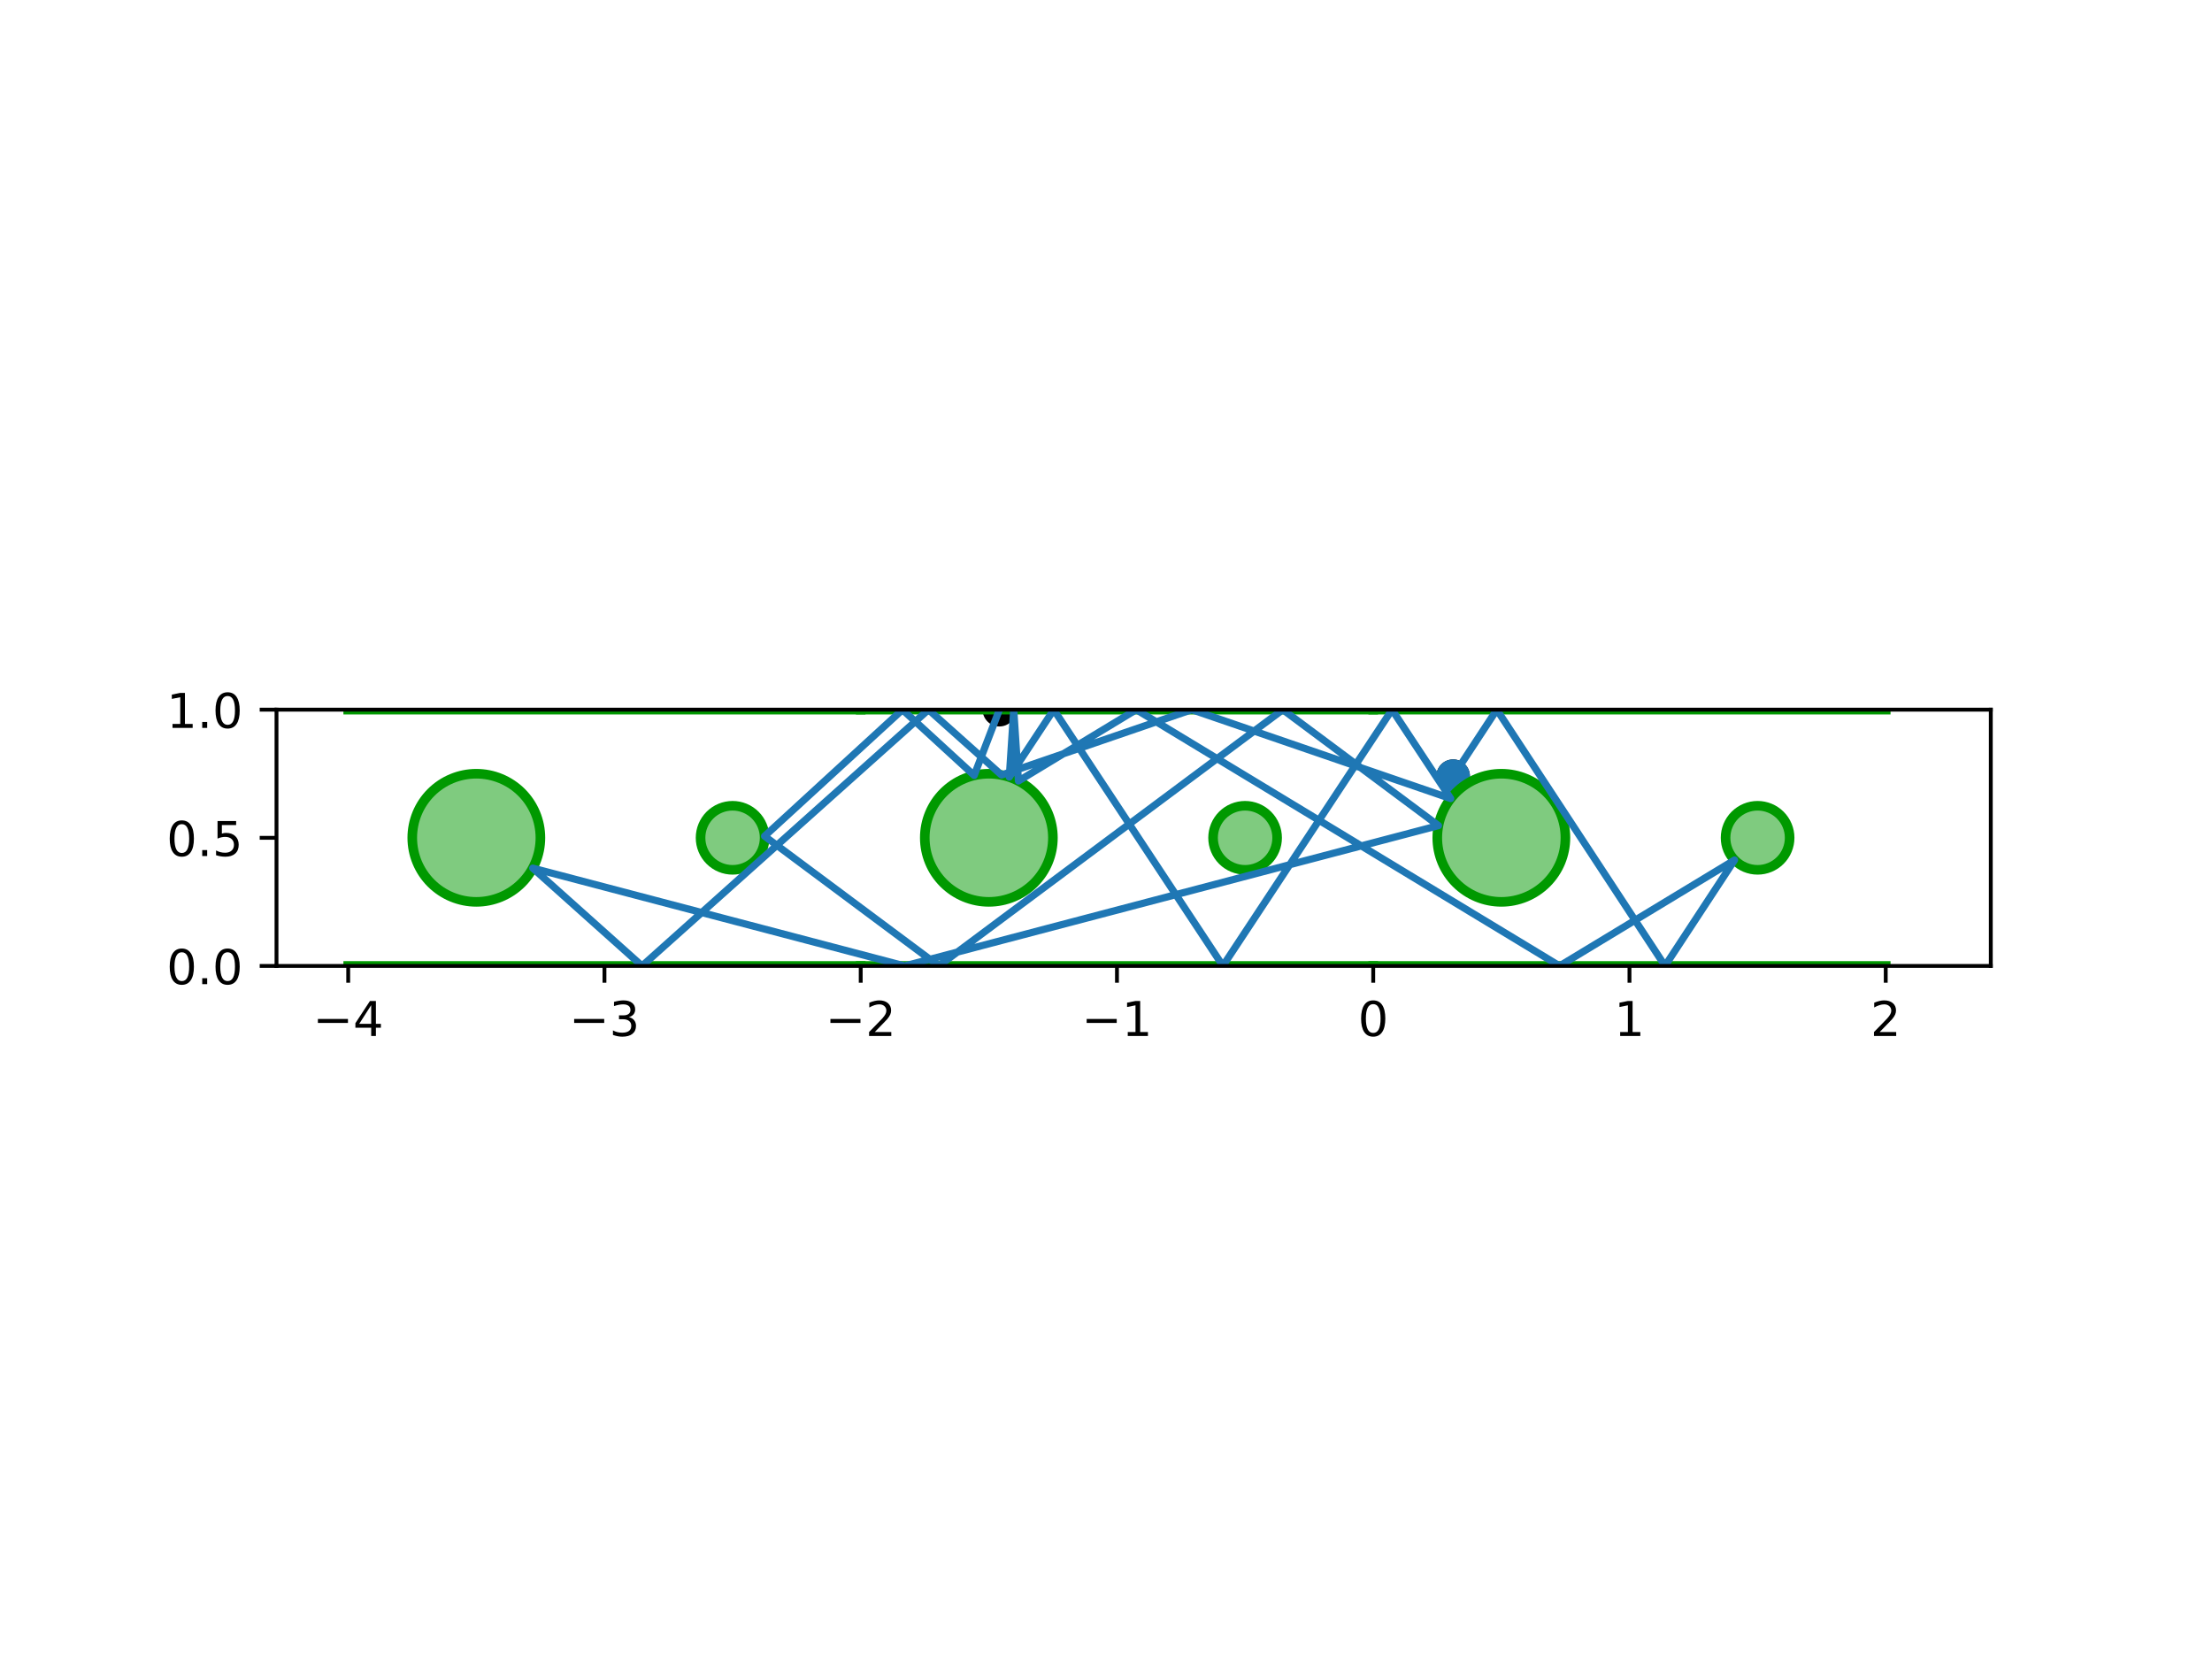 <?xml version="1.0" encoding="utf-8" standalone="no"?>
<!DOCTYPE svg PUBLIC "-//W3C//DTD SVG 1.1//EN"
  "http://www.w3.org/Graphics/SVG/1.1/DTD/svg11.dtd">
<!-- Created with matplotlib (http://matplotlib.org/) -->
<svg height="345.6pt" version="1.1" viewBox="0 0 460.8 345.6" width="460.8pt" xmlns="http://www.w3.org/2000/svg" xmlns:xlink="http://www.w3.org/1999/xlink">
 <defs>
  <style type="text/css">
*{stroke-linecap:butt;stroke-linejoin:round;}
  </style>
 </defs>
 <g id="figure_1">
  <g id="patch_1">
   <path d="M 0 345.6 
L 460.8 345.6 
L 460.8 0 
L 0 0 
z
" style="fill:#ffffff;"/>
  </g>
  <g id="axes_1">
   <g id="patch_2">
    <path d="M 57.6 201.219 
L 414.72 201.219 
L 414.72 147.837 
L 57.6 147.837 
z
" style="fill:#ffffff;"/>
   </g>
   <g id="PathCollection_1">
    <defs>
     <path d="M 0 3 
C 0.796 3 1.559 2.684 2.121 2.121 
C 2.684 1.559 3 0.796 3 0 
C 3 -0.796 2.684 -1.559 2.121 -2.121 
C 1.559 -2.684 0.796 -3 0 -3 
C -0.796 -3 -1.559 -2.684 -2.121 -2.121 
C -2.684 -1.559 -3 -0.796 -3 0 
C -3 0.796 -2.684 1.559 -2.121 2.121 
C -1.559 2.684 -0.796 3 0 3 
z
" id="mc7af3fd97e" style="stroke:#000000;"/>
    </defs>
    <g clip-path="url(#p6a2ab13ccb)">
     <use style="stroke:#000000;" x="302.718" xlink:href="#mc7af3fd97e" y="161.693"/>
    </g>
   </g>
   <g id="PathCollection_2">
    <defs>
     <path d="M 0 3 
C 0.796 3 1.559 2.684 2.121 2.121 
C 2.684 1.559 3 0.796 3 0 
C 3 -0.796 2.684 -1.559 2.121 -2.121 
C 1.559 -2.684 0.796 -3 0 -3 
C -0.796 -3 -1.559 -2.684 -2.121 -2.121 
C -2.684 -1.559 -3 -0.796 -3 0 
C -3 0.796 -2.684 1.559 -2.121 2.121 
C -1.559 2.684 -0.796 3 0 3 
z
" id="m2e1e72c2ce" style="stroke:#1f77b4;"/>
    </defs>
    <g clip-path="url(#p6a2ab13ccb)">
     <use style="fill:#1f77b4;stroke:#1f77b4;" x="302.718" xlink:href="#m2e1e72c2ce" y="161.693"/>
    </g>
   </g>
   <g id="PathCollection_3">
    <g clip-path="url(#p6a2ab13ccb)">
     <use style="stroke:#000000;" x="208.192" xlink:href="#mc7af3fd97e" y="147.837"/>
    </g>
   </g>
   <g id="patch_3">
    <path clip-path="url(#p6a2ab13ccb)" d="M 99.229 187.874 
C 102.768 187.874 106.163 186.467 108.666 183.965 
C 111.168 181.462 112.575 178.067 112.575 174.528 
C 112.575 170.989 111.168 167.594 108.666 165.091 
C 106.163 162.589 102.768 161.182 99.229 161.182 
C 95.69 161.182 92.295 162.589 89.792 165.091 
C 87.289 167.594 85.883 170.989 85.883 174.528 
C 85.883 178.067 87.289 181.462 89.792 183.965 
C 92.295 186.467 95.69 187.874 99.229 187.874 
z
" style="fill:#009900;fill-opacity:0.5;stroke:#009900;stroke-linejoin:miter;stroke-width:2;"/>
   </g>
   <g id="patch_4">
    <path clip-path="url(#p6a2ab13ccb)" d="M 152.611 181.201 
C 154.381 181.201 156.078 180.498 157.33 179.246 
C 158.581 177.995 159.284 176.298 159.284 174.528 
C 159.284 172.758 158.581 171.061 157.33 169.81 
C 156.078 168.558 154.381 167.855 152.611 167.855 
C 150.842 167.855 149.144 168.558 147.893 169.81 
C 146.642 171.061 145.939 172.758 145.939 174.528 
C 145.939 176.298 146.642 177.995 147.893 179.246 
C 149.144 180.498 150.842 181.201 152.611 181.201 
z
" style="fill:#009900;fill-opacity:0.5;stroke:#009900;stroke-linejoin:miter;stroke-width:2;"/>
   </g>
   <g id="patch_5">
    <path clip-path="url(#p6a2ab13ccb)" d="M 205.994 187.874 
C 209.533 187.874 212.928 186.467 215.431 183.965 
C 217.933 181.462 219.34 178.067 219.34 174.528 
C 219.34 170.989 217.933 167.594 215.431 165.091 
C 212.928 162.589 209.533 161.182 205.994 161.182 
C 202.455 161.182 199.06 162.589 196.557 165.091 
C 194.054 167.594 192.648 170.989 192.648 174.528 
C 192.648 178.067 194.054 181.462 196.557 183.965 
C 199.06 186.467 202.455 187.874 205.994 187.874 
z
" style="fill:#009900;fill-opacity:0.5;stroke:#009900;stroke-linejoin:miter;stroke-width:2;"/>
   </g>
   <g id="patch_6">
    <path clip-path="url(#p6a2ab13ccb)" d="M 259.376 181.201 
C 261.146 181.201 262.843 180.498 264.095 179.246 
C 265.346 177.995 266.049 176.298 266.049 174.528 
C 266.049 172.758 265.346 171.061 264.095 169.81 
C 262.843 168.558 261.146 167.855 259.376 167.855 
C 257.607 167.855 255.909 168.558 254.658 169.81 
C 253.407 171.061 252.704 172.758 252.704 174.528 
C 252.704 176.298 253.407 177.995 254.658 179.246 
C 255.909 180.498 257.607 181.201 259.376 181.201 
z
" style="fill:#009900;fill-opacity:0.5;stroke:#009900;stroke-linejoin:miter;stroke-width:2;"/>
   </g>
   <g id="patch_7">
    <path clip-path="url(#p6a2ab13ccb)" d="M 312.759 187.874 
C 316.298 187.874 319.693 186.467 322.196 183.965 
C 324.698 181.462 326.105 178.067 326.105 174.528 
C 326.105 170.989 324.698 167.594 322.196 165.091 
C 319.693 162.589 316.298 161.182 312.759 161.182 
C 309.22 161.182 305.825 162.589 303.322 165.091 
C 300.819 167.594 299.413 170.989 299.413 174.528 
C 299.413 178.067 300.819 181.462 303.322 183.965 
C 305.825 186.467 309.22 187.874 312.759 187.874 
z
" style="fill:#009900;fill-opacity:0.5;stroke:#009900;stroke-linejoin:miter;stroke-width:2;"/>
   </g>
   <g id="patch_8">
    <path clip-path="url(#p6a2ab13ccb)" d="M 366.141 181.201 
C 367.911 181.201 369.608 180.498 370.86 179.246 
C 372.111 177.995 372.814 176.298 372.814 174.528 
C 372.814 172.758 372.111 171.061 370.86 169.81 
C 369.608 168.558 367.911 167.855 366.141 167.855 
C 364.372 167.855 362.674 168.558 361.423 169.81 
C 360.172 171.061 359.469 172.758 359.469 174.528 
C 359.469 176.298 360.172 177.995 361.423 179.246 
C 362.674 180.498 364.372 181.201 366.141 181.201 
z
" style="fill:#009900;fill-opacity:0.5;stroke:#009900;stroke-linejoin:miter;stroke-width:2;"/>
   </g>
   <g id="matplotlib.axis_1">
    <g id="xtick_1">
     <g id="line2d_1">
      <defs>
       <path d="M 0 0 
L 0 3.5 
" id="mcc41246e68" style="stroke:#000000;stroke-width:0.8;"/>
      </defs>
      <g>
       <use style="stroke:#000000;stroke-width:0.8;" x="72.538" xlink:href="#mcc41246e68" y="201.219"/>
      </g>
     </g>
     <g id="text_1">
      <!-- −4 -->
      <defs>
       <path d="M 10.594 35.5 
L 73.188 35.5 
L 73.188 27.203 
L 10.594 27.203 
z
" id="DejaVuSans-2212"/>
       <path d="M 37.797 64.312 
L 12.891 25.391 
L 37.797 25.391 
z
M 35.203 72.906 
L 47.609 72.906 
L 47.609 25.391 
L 58.016 25.391 
L 58.016 17.188 
L 47.609 17.188 
L 47.609 0 
L 37.797 0 
L 37.797 17.188 
L 4.891 17.188 
L 4.891 26.703 
z
" id="DejaVuSans-34"/>
      </defs>
      <g transform="translate(65.167 215.818)scale(0.1 -0.1)">
       <use xlink:href="#DejaVuSans-2212"/>
       <use x="83.789" xlink:href="#DejaVuSans-34"/>
      </g>
     </g>
    </g>
    <g id="xtick_2">
     <g id="line2d_2">
      <g>
       <use style="stroke:#000000;stroke-width:0.8;" x="125.92" xlink:href="#mcc41246e68" y="201.219"/>
      </g>
     </g>
     <g id="text_2">
      <!-- −3 -->
      <defs>
       <path d="M 40.578 39.312 
Q 47.656 37.797 51.625 33 
Q 55.609 28.219 55.609 21.188 
Q 55.609 10.406 48.188 4.484 
Q 40.766 -1.422 27.094 -1.422 
Q 22.516 -1.422 17.656 -0.516 
Q 12.797 0.391 7.625 2.203 
L 7.625 11.719 
Q 11.719 9.328 16.594 8.109 
Q 21.484 6.891 26.812 6.891 
Q 36.078 6.891 40.938 10.547 
Q 45.797 14.203 45.797 21.188 
Q 45.797 27.641 41.281 31.266 
Q 36.766 34.906 28.719 34.906 
L 20.219 34.906 
L 20.219 43.016 
L 29.109 43.016 
Q 36.375 43.016 40.234 45.922 
Q 44.094 48.828 44.094 54.297 
Q 44.094 59.906 40.109 62.906 
Q 36.141 65.922 28.719 65.922 
Q 24.656 65.922 20.016 65.031 
Q 15.375 64.156 9.812 62.312 
L 9.812 71.094 
Q 15.438 72.656 20.344 73.438 
Q 25.25 74.219 29.594 74.219 
Q 40.828 74.219 47.359 69.109 
Q 53.906 64.016 53.906 55.328 
Q 53.906 49.266 50.438 45.094 
Q 46.969 40.922 40.578 39.312 
z
" id="DejaVuSans-33"/>
      </defs>
      <g transform="translate(118.549 215.818)scale(0.1 -0.1)">
       <use xlink:href="#DejaVuSans-2212"/>
       <use x="83.789" xlink:href="#DejaVuSans-33"/>
      </g>
     </g>
    </g>
    <g id="xtick_3">
     <g id="line2d_3">
      <g>
       <use style="stroke:#000000;stroke-width:0.8;" x="179.303" xlink:href="#mcc41246e68" y="201.219"/>
      </g>
     </g>
     <g id="text_3">
      <!-- −2 -->
      <defs>
       <path d="M 19.188 8.297 
L 53.609 8.297 
L 53.609 0 
L 7.328 0 
L 7.328 8.297 
Q 12.938 14.109 22.625 23.891 
Q 32.328 33.688 34.812 36.531 
Q 39.547 41.844 41.422 45.531 
Q 43.312 49.219 43.312 52.781 
Q 43.312 58.594 39.234 62.25 
Q 35.156 65.922 28.609 65.922 
Q 23.969 65.922 18.812 64.312 
Q 13.672 62.703 7.812 59.422 
L 7.812 69.391 
Q 13.766 71.781 18.938 73 
Q 24.125 74.219 28.422 74.219 
Q 39.75 74.219 46.484 68.547 
Q 53.219 62.891 53.219 53.422 
Q 53.219 48.922 51.531 44.891 
Q 49.859 40.875 45.406 35.406 
Q 44.188 33.984 37.641 27.219 
Q 31.109 20.453 19.188 8.297 
z
" id="DejaVuSans-32"/>
      </defs>
      <g transform="translate(171.932 215.818)scale(0.1 -0.1)">
       <use xlink:href="#DejaVuSans-2212"/>
       <use x="83.789" xlink:href="#DejaVuSans-32"/>
      </g>
     </g>
    </g>
    <g id="xtick_4">
     <g id="line2d_4">
      <g>
       <use style="stroke:#000000;stroke-width:0.8;" x="232.685" xlink:href="#mcc41246e68" y="201.219"/>
      </g>
     </g>
     <g id="text_4">
      <!-- −1 -->
      <defs>
       <path d="M 12.406 8.297 
L 28.516 8.297 
L 28.516 63.922 
L 10.984 60.406 
L 10.984 69.391 
L 28.422 72.906 
L 38.281 72.906 
L 38.281 8.297 
L 54.391 8.297 
L 54.391 0 
L 12.406 0 
z
" id="DejaVuSans-31"/>
      </defs>
      <g transform="translate(225.314 215.818)scale(0.1 -0.1)">
       <use xlink:href="#DejaVuSans-2212"/>
       <use x="83.789" xlink:href="#DejaVuSans-31"/>
      </g>
     </g>
    </g>
    <g id="xtick_5">
     <g id="line2d_5">
      <g>
       <use style="stroke:#000000;stroke-width:0.8;" x="286.068" xlink:href="#mcc41246e68" y="201.219"/>
      </g>
     </g>
     <g id="text_5">
      <!-- 0 -->
      <defs>
       <path d="M 31.781 66.406 
Q 24.172 66.406 20.328 58.906 
Q 16.5 51.422 16.5 36.375 
Q 16.5 21.391 20.328 13.891 
Q 24.172 6.391 31.781 6.391 
Q 39.453 6.391 43.281 13.891 
Q 47.125 21.391 47.125 36.375 
Q 47.125 51.422 43.281 58.906 
Q 39.453 66.406 31.781 66.406 
z
M 31.781 74.219 
Q 44.047 74.219 50.516 64.516 
Q 56.984 54.828 56.984 36.375 
Q 56.984 17.969 50.516 8.266 
Q 44.047 -1.422 31.781 -1.422 
Q 19.531 -1.422 13.062 8.266 
Q 6.594 17.969 6.594 36.375 
Q 6.594 54.828 13.062 64.516 
Q 19.531 74.219 31.781 74.219 
z
" id="DejaVuSans-30"/>
      </defs>
      <g transform="translate(282.886 215.818)scale(0.1 -0.1)">
       <use xlink:href="#DejaVuSans-30"/>
      </g>
     </g>
    </g>
    <g id="xtick_6">
     <g id="line2d_6">
      <g>
       <use style="stroke:#000000;stroke-width:0.8;" x="339.45" xlink:href="#mcc41246e68" y="201.219"/>
      </g>
     </g>
     <g id="text_6">
      <!-- 1 -->
      <g transform="translate(336.269 215.818)scale(0.1 -0.1)">
       <use xlink:href="#DejaVuSans-31"/>
      </g>
     </g>
    </g>
    <g id="xtick_7">
     <g id="line2d_7">
      <g>
       <use style="stroke:#000000;stroke-width:0.8;" x="392.833" xlink:href="#mcc41246e68" y="201.219"/>
      </g>
     </g>
     <g id="text_7">
      <!-- 2 -->
      <g transform="translate(389.651 215.818)scale(0.1 -0.1)">
       <use xlink:href="#DejaVuSans-32"/>
      </g>
     </g>
    </g>
   </g>
   <g id="matplotlib.axis_2">
    <g id="ytick_1">
     <g id="line2d_8">
      <defs>
       <path d="M 0 0 
L -3.5 0 
" id="m11b4f591d6" style="stroke:#000000;stroke-width:0.8;"/>
      </defs>
      <g>
       <use style="stroke:#000000;stroke-width:0.8;" x="57.6" xlink:href="#m11b4f591d6" y="201.219"/>
      </g>
     </g>
     <g id="text_8">
      <!-- 0.0 -->
      <defs>
       <path d="M 10.688 12.406 
L 21 12.406 
L 21 0 
L 10.688 0 
z
" id="DejaVuSans-2e"/>
      </defs>
      <g transform="translate(34.697 205.018)scale(0.1 -0.1)">
       <use xlink:href="#DejaVuSans-30"/>
       <use x="63.623" xlink:href="#DejaVuSans-2e"/>
       <use x="95.41" xlink:href="#DejaVuSans-30"/>
      </g>
     </g>
    </g>
    <g id="ytick_2">
     <g id="line2d_9">
      <g>
       <use style="stroke:#000000;stroke-width:0.8;" x="57.6" xlink:href="#m11b4f591d6" y="174.528"/>
      </g>
     </g>
     <g id="text_9">
      <!-- 0.5 -->
      <defs>
       <path d="M 10.797 72.906 
L 49.516 72.906 
L 49.516 64.594 
L 19.828 64.594 
L 19.828 46.734 
Q 21.969 47.469 24.109 47.828 
Q 26.266 48.188 28.422 48.188 
Q 40.625 48.188 47.75 41.5 
Q 54.891 34.812 54.891 23.391 
Q 54.891 11.625 47.562 5.094 
Q 40.234 -1.422 26.906 -1.422 
Q 22.312 -1.422 17.547 -0.641 
Q 12.797 0.141 7.719 1.703 
L 7.719 11.625 
Q 12.109 9.234 16.797 8.062 
Q 21.484 6.891 26.703 6.891 
Q 35.156 6.891 40.078 11.328 
Q 45.016 15.766 45.016 23.391 
Q 45.016 31 40.078 35.438 
Q 35.156 39.891 26.703 39.891 
Q 22.75 39.891 18.812 39.016 
Q 14.891 38.141 10.797 36.281 
z
" id="DejaVuSans-35"/>
      </defs>
      <g transform="translate(34.697 178.327)scale(0.1 -0.1)">
       <use xlink:href="#DejaVuSans-30"/>
       <use x="63.623" xlink:href="#DejaVuSans-2e"/>
       <use x="95.41" xlink:href="#DejaVuSans-35"/>
      </g>
     </g>
    </g>
    <g id="ytick_3">
     <g id="line2d_10">
      <g>
       <use style="stroke:#000000;stroke-width:0.8;" x="57.6" xlink:href="#m11b4f591d6" y="147.837"/>
      </g>
     </g>
     <g id="text_10">
      <!-- 1.0 -->
      <g transform="translate(34.697 151.636)scale(0.1 -0.1)">
       <use xlink:href="#DejaVuSans-31"/>
       <use x="63.623" xlink:href="#DejaVuSans-2e"/>
       <use x="95.41" xlink:href="#DejaVuSans-30"/>
      </g>
     </g>
    </g>
   </g>
   <g id="line2d_11">
    <path clip-path="url(#p6a2ab13ccb)" d="M 72.538 147.837 
L 179.303 147.837 
" style="fill:none;stroke:#009900;stroke-linecap:square;stroke-width:2;"/>
   </g>
   <g id="line2d_12">
    <path clip-path="url(#p6a2ab13ccb)" d="M 72.538 201.219 
L 179.303 201.219 
" style="fill:none;stroke:#009900;stroke-linecap:square;stroke-width:2;"/>
   </g>
   <g id="line2d_13">
    <path clip-path="url(#p6a2ab13ccb)" d="M 179.303 147.837 
L 286.068 147.837 
" style="fill:none;stroke:#009900;stroke-linecap:square;stroke-width:2;"/>
   </g>
   <g id="line2d_14">
    <path clip-path="url(#p6a2ab13ccb)" d="M 179.303 201.219 
L 286.068 201.219 
" style="fill:none;stroke:#009900;stroke-linecap:square;stroke-width:2;"/>
   </g>
   <g id="line2d_15">
    <path clip-path="url(#p6a2ab13ccb)" d="M 286.068 147.837 
L 392.833 147.837 
" style="fill:none;stroke:#009900;stroke-linecap:square;stroke-width:2;"/>
   </g>
   <g id="line2d_16">
    <path clip-path="url(#p6a2ab13ccb)" d="M 286.068 201.219 
L 392.833 201.219 
" style="fill:none;stroke:#009900;stroke-linecap:square;stroke-width:2;"/>
   </g>
   <g id="line2d_17">
    <path clip-path="url(#p6a2ab13ccb)" d="M 302.718 161.693 
L 311.813 147.837 
L 346.856 201.219 
L 361.338 179.159 
L 324.893 201.219 
L 236.702 147.837 
L 212.16 162.692 
L 211.179 147.837 
L 210.251 161.88 
L 219.52 147.837 
L 254.753 201.219 
L 289.986 147.837 
L 302.208 166.355 
L 248.277 147.837 
L 208.639 161.447 
L 193.425 147.837 
L 133.753 201.219 
L 110.982 180.849 
L 188.465 201.219 
L 299.657 171.987 
L 267.235 147.837 
L 195.567 201.219 
L 159.276 174.188 
L 188.001 147.837 
L 202.937 161.537 
L 208.192 147.837 
" style="fill:none;stroke:#1f77b4;stroke-linecap:square;stroke-width:1.5;"/>
   </g>
   <g id="patch_9">
    <path d="M 57.6 201.219 
L 57.6 147.837 
" style="fill:none;stroke:#000000;stroke-linecap:square;stroke-linejoin:miter;stroke-width:0.8;"/>
   </g>
   <g id="patch_10">
    <path d="M 414.72 201.219 
L 414.72 147.837 
" style="fill:none;stroke:#000000;stroke-linecap:square;stroke-linejoin:miter;stroke-width:0.8;"/>
   </g>
   <g id="patch_11">
    <path d="M 57.6 201.219 
L 414.72 201.219 
" style="fill:none;stroke:#000000;stroke-linecap:square;stroke-linejoin:miter;stroke-width:0.8;"/>
   </g>
   <g id="patch_12">
    <path d="M 57.6 147.837 
L 414.72 147.837 
" style="fill:none;stroke:#000000;stroke-linecap:square;stroke-linejoin:miter;stroke-width:0.8;"/>
   </g>
  </g>
 </g>
 <defs>
  <clipPath id="p6a2ab13ccb">
   <rect height="53.382" width="357.12" x="57.6" y="147.837"/>
  </clipPath>
 </defs>
</svg>
